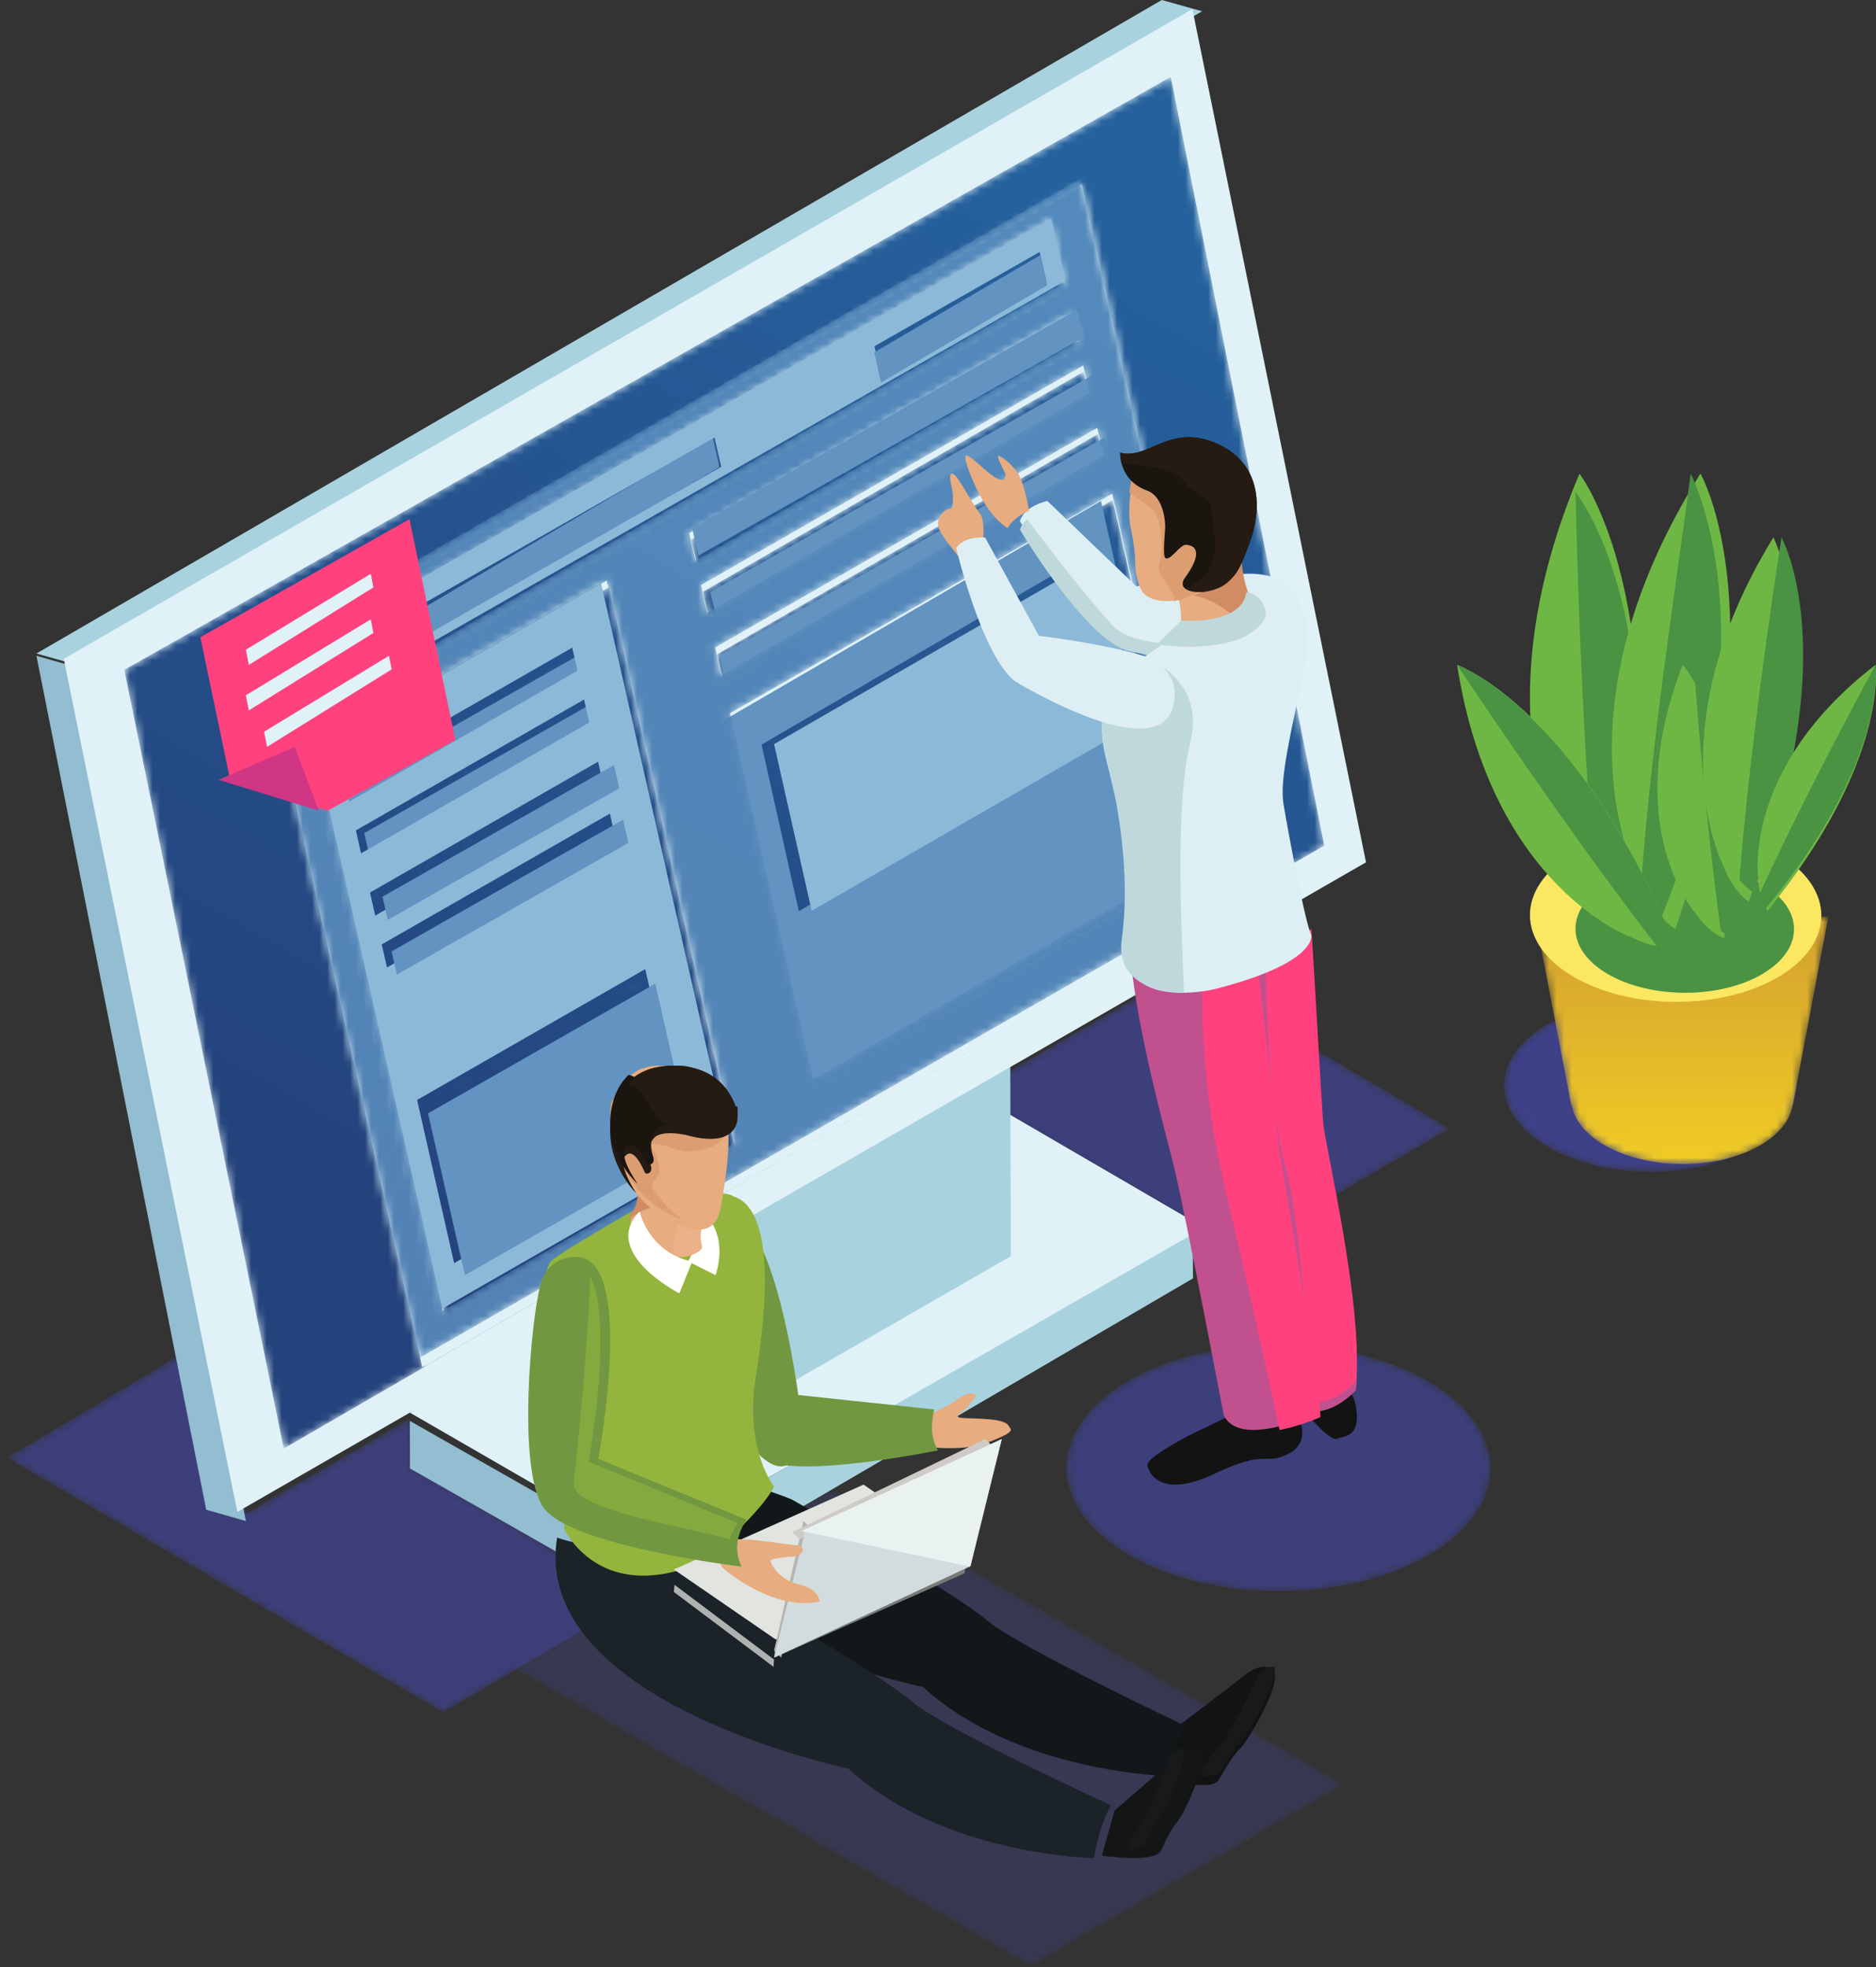 <svg xmlns="http://www.w3.org/2000/svg" xmlns:xlink="http://www.w3.org/1999/xlink" width="247" height="259" viewBox="0 0 247 259"><rect x="0" y="0" width="247" height="259" fill="#333333" stroke="none"/><defs><path id="a" d="M68.563 63.364L.195 23.974l17.165-9.889.846.49L42.426.624l67.379 38.822-41.242 23.918"/><linearGradient x1="16.72%" y1="266.277%" x2="-478.864%" y2="1332.781%" id="b"><stop stop-color="#494EDD" offset="0%"/><stop stop-color="#255E7D" offset="100%"/></linearGradient><path d="M20.723 23.576c-4.927 0-9.864-1.11-13.651-3.336-7.546-4.42-7.576-11.59-.09-16.008C10.732 2.017 15.663.909 20.596.909c4.92 0 9.842 1.101 13.603 3.305 7.568 4.437 7.59 11.618.101 16.037-3.746 2.217-8.658 3.325-13.577 3.325" id="d"/><linearGradient x1="-290.227%" y1="1031.798%" x2="-1689.642%" y2="4013.639%" id="e"><stop stop-color="#494EDD" offset="0%"/><stop stop-color="#255E7D" offset="100%"/></linearGradient><path d="M39.295.772L.796 1.387 5.428 25.56h.07c.317 1.917 1.73 3.786 4.25 5.258 5.733 3.353 14.974 3.353 20.656.006 2.497-1.471 3.896-3.34 4.19-5.264h.017L39.295.772" id="g"/><linearGradient x1="50.075%" y1="10.766%" x2="51.049%" y2="135.259%" id="h"><stop stop-color="#D6A52F" offset="0%"/><stop stop-color="#FBDD1F" offset="100%"/></linearGradient><path d="M58.319 98.307L.912 64.82l26.806-15.943 4.7 23.26 21.58-12.503.016 6.164 30.012 17.499-17.053 9.945.043.024-8.697 5.041m99.968-57.933l-.024-5.394-25.918-15.12-.017-5.617L155.66.723l35.205 20.772-32.58 18.879" id="j"/><linearGradient x1="44.415%" y1="242.46%" x2="-240.575%" y2="929.809%" id="k"><stop stop-color="#494EDD" offset="0%"/><stop stop-color="#255E7D" offset="100%"/></linearGradient><path id="m" d="M.192 11.229l-.043-.024L17.012 1.099l.096.057L.192 11.23"/><linearGradient x1="106.75%" y1="1544.987%" x2="-3049.887%" y2="8272.895%" id="n"><stop stop-color="#71759F" offset="0%"/><stop stop-color="#24536E" offset="100%"/></linearGradient><path d="M21.776 182.306L.78 79.796 138.556 1.73l20.212 101.2-136.992 79.375M126.853 15.823L18.968 78.205l21.038 93.38 107.886-62.382-21.04-93.38M45.31 158.927l-4.862-21.594 29.95-17.315 4.86 21.592-29.948 17.317M36.497 119.8l-.69-3.047 29.949-17.316.687 3.047L36.497 119.8m-1.547-6.86l-.685-3.053L64.21 92.57l.685 3.052-29.946 17.318m56.263-1.897l-4.903-21.76 42.57-24.62 4.907 21.762-42.574 24.618m-58.12-6.341l-.682-3.04L62.36 84.349l.68 3.036-29.948 17.317m-1.538-6.853l-.692-3.052 29.95-17.316.688 3.05-29.946 17.318M23.97 87.747l-1.853-8.232 100.667-58.21 1.855 8.232L23.97 87.747m54.72-38.615L24.028 80.743l.875 3.885L79.572 53.02l-.882-3.887m42.573-24.615L99.622 37.03l.873 3.887 21.647-12.519-.88-3.882M79.646 81.404l-.823-3.652.823 3.652 50.145-28.998-50.145 28.998m-3.4-15.09l-.822-3.66 50.14-29 .833 3.666-50.152 28.995m24.25-25.397l-.872-3.887 21.64-12.514.88 3.882-21.647 12.519m-8.82 93.885L80.777 86.437l50.148-28.997 10.897 48.366-50.149 28.997m37.206-70.141l-42.57 24.62 4.903 21.76 42.574-24.618-4.907-21.762m-51.09 8.51l-.822-3.654 50.145-29 .826 3.657-50.15 28.997m-34.704 92.165L26.343 91.03l38.245-22.117 16.742 74.305-38.245 22.119m27.313-45.319l-29.95 17.315 4.861 21.594 29.948-17.317-4.86-21.592m-4.641-20.581l-29.948 17.316.69 3.047 29.945-17.316-.687-3.047m-1.545-6.868l-29.946 17.318.685 3.052 29.946-17.318-.685-3.052m-1.851-8.221L32.41 101.662l.681 3.039 29.949-17.317-.681-3.036m-1.548-6.868l-29.95 17.316.692 3.052L61.5 80.53l-.688-3.05m18.833 3.924l-.823-3.652 50.147-28.997.82 3.651-50.144 28.998m-54.742 3.224l-.875-3.885 54.662-31.61.882 3.886-54.669 31.61" id="p"/><linearGradient x1="71.895%" y1="5.533%" x2="29.658%" y2="90.61%" id="q"><stop stop-color="#25619D" offset="0%"/><stop stop-color="#24427C" offset="100%"/></linearGradient><path d="M22.841 156L1.734 62.906 109.977.712l21.11 93.096L22.84 156.001M9.133 75.69l16.798 74.08 38.372-22.051-16.798-74.079-38.372 22.05m54.617-4.58l10.932 48.22 50.316-28.91-10.934-48.218L63.75 71.11m42.145-64.933L4.893 64.21l1.86 8.207 101.004-58.033-1.862-8.207M61.787 62.453l.826 3.64 50.311-28.908-.823-3.641-50.314 28.909m-1.86-8.21l.824 3.644 50.316-28.91-.828-3.644-50.312 28.91m48.757-35.753L58.377 47.401l.824 3.65 50.318-28.907-.835-3.654" id="s"/><linearGradient x1="73.996%" y1="-2.633%" x2="22.237%" y2="95.997%" id="t"><stop stop-color="#5389BB" offset="0%"/><stop stop-color="#5383B5" offset="100%"/></linearGradient><path d="M28.116 33.217c-7.14 0-14.288-1.582-19.752-4.744C-2.57 22.14-2.629 11.875 8.234 5.544 13.662 2.382 20.794.8 27.937.8c7.146 0 14.298 1.582 19.767 4.746 10.937 6.331 10.987 16.594.128 22.922-5.434 3.165-12.572 4.749-19.716 4.749" id="v"/><linearGradient x1="-99%" y1="578.741%" x2="-1074.233%" y2="2657.194%" id="w"><stop stop-color="#494EDD" offset="0%"/><stop stop-color="#255E7D" offset="100%"/></linearGradient></defs><g fill="none" fill-rule="evenodd"><g transform="translate(67.146 195.45)"><mask id="c" fill="#fff"><use xlink:href="#a"/></mask><path fill="url(#b)" opacity=".419" mask="url(#c)" d="M68.563 63.364L.195 23.974l17.165-9.889.846.49L42.426.624l67.379 38.822-41.242 23.918"/></g><g transform="translate(196.64 130.7)"><mask id="f" fill="#fff"><use xlink:href="#d"/></mask><path d="M20.723 23.576c-4.927 0-9.864-1.11-13.651-3.336-7.546-4.42-7.576-11.59-.09-16.008C10.732 2.017 15.663.909 20.596.909c4.92 0 9.842 1.101 13.603 3.305 7.568 4.437 7.59 11.618.101 16.037-3.746 2.217-8.658 3.325-13.577 3.325" fill-opacity=".5" fill="url(#e)" mask="url(#f)"/></g><g transform="translate(201.437 119.907)"><mask id="i" fill="#fff"><use xlink:href="#g"/></mask><path d="M39.295.772L.796 1.387 5.428 25.56h.07c.317 1.917 1.73 3.786 4.25 5.258 5.733 3.353 14.974 3.353 20.656.006 2.497-1.471 3.896-3.34 4.19-5.264h.017L39.295.772" fill="url(#h)" mask="url(#i)"/></g><path d="M234.13 112.438c7.539 4.463 7.562 11.684.101 16.13-7.467 4.443-19.59 4.443-27.129-.016-7.52-4.452-7.555-11.65-.092-16.097 7.463-4.445 19.613-4.454 27.12-.017" fill="#FBE762"/><path d="M231.958 116.362c5.658 3.288 5.658 8.596.057 11.882-5.584 3.276-14.684 3.276-20.336-.013-5.633-3.284-5.668-8.58-.073-11.87 5.6-3.261 14.717-3.27 20.352 0" fill="#4A9343"/><path d="M208.211 117.023s-15.072-19.535-.253-54.671c0 0 13.022 16.827 5.56 59.954 0 0-2.9-1.113-5.307-5.283" fill="#6FB744"/><path d="M207.432 64.75c.306 13.584 1.12 37.175 3.106 58.197 1.542 1.319 2.768 1.757 2.768 1.757 7.588-40.385-4.229-57.785-5.874-59.954" fill="#4A9343"/><path d="M215.991 116.29s-12.431-21.55 7.895-53.938c0 0 10.743 18.567-3.297 59.954 0 0-2.781-1.542-4.598-6.015" fill="#6FB744"/><path d="M222.597 62.352c-1.712 13.45-5.518 36.806-6.772 57.827 1.244 1.525 2.304 2.127 2.304 2.127 15.132-36.326 5.66-57.587 4.468-59.954" fill="#4A9343"/><path d="M214.815 123.404s-18.383-6.451-22.97-35.872c0 0 15.847 5.543 28.776 37.107 0 0-2.434.492-5.806-1.235" fill="#6FB744"/><path d="M191.845 87.532c5.886 8.817 16.242 23.996 26.304 37.03 1.52.263 2.472.08 2.472.08-12.14-29.492-26.83-36.32-28.776-37.11" fill="#4A9343"/><path d="M223.426 120.486s-10.333-11.315-1.874-32.954c0 0 8.917 9.741 5.472 35.973 0 0-1.917-.574-3.598-3.02" fill="#6FB744"/><path d="M223.02 87.532c.59 8.19 1.774 22.386 3.554 34.994.934.751 1.667.979 1.667.979 3.135-24.543-4.209-34.71-5.222-35.973" fill="#4A9343"/><path d="M226.85 113.843s-9.136-17.421 6.64-43.098c0 0 7.9 15.02-3.234 47.963 0 0-2.081-1.263-3.407-4.865" fill="#6FB744"/><path d="M234.557 70.745c-1.619 10.48-4.228 28.697-5.542 45.083 1.007 1.2 1.88 1.681 1.88 1.681 11.343-30.105 4.627-44.89 3.662-46.764" fill="#4A9343"/><path d="M231.5 115.627s-2.203-14.499 15.427-28.095c0 0 1.94 12.482-14.201 32.375 0 0-1.17-1.435-1.225-4.28" fill="#6FB744"/><path d="M246.951 87.532c-3.85 7.052-10.354 19.383-15.538 30.717.363 1.107.825 1.658.825 1.658 15.537-18.64 14.865-30.803 14.713-32.375" fill="#4A9343"/><g opacity=".419" transform="translate(0 127.102)"><mask id="l" fill="#fff"><use xlink:href="#j"/></mask><path d="M58.319 98.307L.912 64.82l26.806-15.943 4.7 23.26 21.58-12.503.016 6.164 30.012 17.499-17.053 9.945.043.024-8.697 5.041m99.968-57.933l-.024-5.394-25.918-15.12-.017-5.617L155.66.723l35.205 20.772-32.58 18.879" fill="url(#k)" mask="url(#l)"/></g><g transform="translate(67.146 208.639)"><mask id="o" fill="#fff"><use xlink:href="#m"/></mask><path fill="url(#n)" mask="url(#o)" d="M.192 11.229l-.043-.024L17.012 1.099l.096.057L.192 11.23"/></g><path fill="#93BDD0" d="M53.956 187.056l.018 6.262 31.157 17.719-.032-6.265-31.143-17.716"/><path fill="#A9D2DF" d="M83.932 204.618l.032 6.419 73.109-42.74-.028-6.422-73.113 42.743"/><path fill="#E0F2F7" d="M53.956 185.97l30.951 17.873 73.365-42.078-30.953-17.876-73.363 42.082"/><path d="M53.956 185.856l22.559-13.04.021 7.76-22.58 5.28m65.673-15.353l12.607-7.287-.05-16.929 26.086 15.18-38.643 9.036" fill="#E0F2F7"/><path fill="#93BDD0" d="M83.932 190.653l-5.826-3.167-.17-56.787 5.811 3.169.185 56.785"/><path fill="#BABEC4" d="M83.412 135.495l-5.475-3.234 49.676-29.14 5.48 3.238-49.68 29.136"/><path fill="#A9D2DF" d="M132.919 107.917l.173 57.458L82.91 194.25l-.176-57.452 50.186-28.881"/><path fill="#93BDD0" d="M32.374 200.245l-5.223-1.488L4.796 86.333l5.217 1.49 22.36 112.422"/><path fill="#A9D2DF" d="M10.112 87.532l-5.316-1.497L152.963 0l5.309 1.485-148.16 86.047"/><path fill="#E0F2F7" d="M156.996 1.2l22.858 112.323-148.607 85.523L8.393 86.731 156.996 1.199"/><g transform="translate(15.587 8.394)"><mask id="r" fill="#fff"><use xlink:href="#p"/></mask><path d="M21.776 182.306L.78 79.796 138.556 1.73l20.212 101.2-136.992 79.375M126.853 15.823L18.968 78.205l21.038 93.38 107.886-62.382-21.04-93.38M45.31 158.927l-4.862-21.594 29.95-17.315 4.86 21.592-29.948 17.317M36.497 119.8l-.69-3.047 29.949-17.316.687 3.047L36.497 119.8m-1.547-6.86l-.685-3.053L64.21 92.57l.685 3.052-29.946 17.318m56.263-1.897l-4.903-21.76 42.57-24.62 4.907 21.762-42.574 24.618m-58.12-6.341l-.682-3.04L62.36 84.349l.68 3.036-29.948 17.317m-1.538-6.853l-.692-3.052 29.95-17.316.688 3.05-29.946 17.318M23.97 87.747l-1.853-8.232 100.667-58.21 1.855 8.232L23.97 87.747m54.72-38.615L24.028 80.743l.875 3.885L79.572 53.02l-.882-3.887m42.573-24.615L99.622 37.03l.873 3.887 21.647-12.519-.88-3.882M79.646 81.404l-.823-3.652.823 3.652 50.145-28.998-50.145 28.998m-3.4-15.09l-.822-3.66 50.14-29 .833 3.666-50.152 28.995m24.25-25.397l-.872-3.887 21.64-12.514.88 3.882-21.647 12.519m-8.82 93.885L80.777 86.437l50.148-28.997 10.897 48.366-50.149 28.997m37.206-70.141l-42.57 24.62 4.903 21.76 42.574-24.618-4.907-21.762m-51.09 8.51l-.822-3.654 50.145-29 .826 3.657-50.15 28.997m-34.704 92.165L26.343 91.03l38.245-22.117 16.742 74.305-38.245 22.119m27.313-45.319l-29.95 17.315 4.861 21.594 29.948-17.317-4.86-21.592m-4.641-20.581l-29.948 17.316.69 3.047 29.945-17.316-.687-3.047m-1.545-6.868l-29.946 17.318.685 3.052 29.946-17.318-.685-3.052m-1.851-8.221L32.41 101.662l.681 3.039 29.949-17.317-.681-3.036m-1.548-6.868l-29.95 17.316.692 3.052L61.5 80.53l-.688-3.05m18.833 3.924l-.823-3.652 50.147-28.997.82 3.651-50.144 28.998m-54.742 3.224l-.875-3.885 54.662-31.61.882 3.886-54.669 31.61" fill="url(#q)" mask="url(#r)"/></g><path d="M147.824 95.15l-4.916-21.925-42.643 24.803 4.91 21.923 42.649-24.802m-53.1.013l50.233-29.213 10.917 48.727-50.236 29.213-10.915-48.727M144.248 49.162l.835 3.625-50.728 28.75-.83-3.623 50.723-28.752M78.443 92.329l.693 3.041-30.482 17.343-.693-3.044 30.482-17.34M76.038 86.333l.7 3.052-30.471 17.333-.704-3.053 30.475-17.332" fill="#6293C1"/><path d="M77.577 95.116l-.683-3.02-30.04 17.224.683 3.023 30.04-17.227m1.861 8.194l-.687-3.036-30.038 17.23.687 3.035 30.038-17.229m-3.407-15.013l-.69-3.034L45.3 102.49l.694 3.036 30.037-17.23m4.959 21.842l-.69-3.032-30.04 17.227.692 3.032 30.038-17.227m8.84 38.925l-4.873-21.481-30.042 17.225 4.876 21.482 30.04-17.226m-49.064-50.32l38.362-22.002 16.793 73.921-38.362 22.005-16.793-73.924" fill="#8DB9D8"/><path fill="#6293C1" d="M145.451 57.556l.83 3.62-50.725 28.755-.833-3.622 50.728-28.753M93.848 57.556l.875 3.939-54.286 32.033-.869-3.937 54.28-32.035"/><g transform="translate(32.374 22.782)"><mask id="u" fill="#fff"><use xlink:href="#s"/></mask><path d="M22.841 156L1.734 62.906 109.977.712l21.11 93.096L22.84 156.001M9.133 75.69l16.798 74.08 38.372-22.051-16.798-74.079-38.372 22.05m54.617-4.58l10.932 48.22 50.316-28.91-10.934-48.218L63.75 71.11m42.145-64.933L4.893 64.21l1.86 8.207 101.004-58.033-1.862-8.207M61.787 62.453l.826 3.64 50.311-28.908-.823-3.641-50.314 28.909m-1.86-8.21l.824 3.644 50.316-28.91-.828-3.644-50.312 28.91m48.757-35.753L58.377 47.401l.824 3.65 50.318-28.907-.835-3.654" fill="url(#t)" mask="url(#u)"/></g><path fill="#8DB9D8" d="M149.879 95.086l-4.957-21.942-43.005 24.823 4.953 21.94 43.009-24.821"/><path fill="#6293C1" d="M142.684 44.401L91.96 73.144l-.833-3.63 50.717-28.745zM86.272 129.5l4.854 21.293-29.915 17.077-4.857-21.295L86.272 129.5"/><path d="M137.774 37.019l-.884-3.854-21.766 12.42.878 3.86 21.772-12.426zM94.958 61.456l-.887-3.858-54.979 31.376.88 3.856 54.986-31.374zm43.462-32.678l1.866 8.17L39.034 94.728l-1.864-8.17 101.25-57.78z" fill="#8DB9D8"/><path fill="#6293C1" d="M80.837 100.722l.697 3.052-30.477 17.332-.698-3.053 30.478-17.33M82.033 107.917l.7 3.05-30.477 17.334-.698-3.05 30.475-17.334"/><path fill="#FF427E" d="M59.951 97.427l-16.788 9.29-7.686-2.279-5.148-1.645-3.95-18.902 27.535-15.544z"/><path fill="#D03684" d="M28.777 102.662l10.041-4.338 3.148 8.394-13.19-4.056"/><path fill="#E0F2F7" d="M48.816 75.542l.344 1.794-16.395 10.196-.391-1.995 16.442-9.995M48.814 81.537l.346 1.793-16.402 10.198-.384-1.994 16.44-9.997M51.216 86.333l.342 1.793-16.395 10.198-.391-1.992 16.444-9.999"/><g opacity=".419" transform="translate(140.286 176.264)"><mask id="x" fill="#fff"><use xlink:href="#v"/></mask><path d="M28.116 33.217c-7.14 0-14.288-1.582-19.752-4.744C-2.57 22.14-2.629 11.875 8.234 5.544 13.662 2.382 20.794.8 27.937.8c7.146 0 14.298 1.582 19.767 4.746 10.937 6.331 10.987 16.594.128 22.922-5.434 3.165-12.572 4.749-19.716 4.749" fill="url(#w)" mask="url(#x)"/></g><path d="M171.298 80.1s-.438-4.91-7.524-4.554c-7.1.358-14.162 1.64-14.162 1.64L137.899 65.95s-3.057.639-3.608 2.673c0 0 8.093 13.615 13.899 15.8 0 0 25.54 6.44 23.108-4.322" fill="#DDEFF4"/><path d="M135.49 67.264s-.59-3.787-1.584-5.132c-.988-1.335-1.986-1.965-2.396-2.125-.417-.159.471 1.607.776 2.166.297.56.157 2.142-2.714-.446-2.866-2.592-2.438-1.675-2.468-1.338-.032.337 1.926 6.798 5.553 9.157 0 0 .647-1.396 2.833-2.282" fill="#E7AC7F"/><path d="M148.206 85.615c-5.813-2.195-13.915-15.878-13.915-15.878.161-.57.511-1.021.94-1.39 1.942 2.591 7.658 10.134 11.356 14.083 4.505 4.812 24.801.945 24.874.782-1.005 8.032-23.255 2.403-23.255 2.403" fill="#BFD8DC"/><path d="M168.8 178.716s-2.819.65-1.979 2.182c.836 1.52 4.345 3.648 4.865 4.617.525.96 3.534 4.308 4.368 3.905.836-.405 3.128-.098 2.49-4.157-.628-4.053-5.955-7.042-9.744-6.547" fill="#121312"/><path d="M170.748 185.934s2.18 3.813-1.085 5.449c-3.272 1.642-2.665-.741-9.813 2.661-7.147 3.405-8.775-.333-8.772-1.24-.003-.908 4.708-3.47 6.268-4.22 1.566-.756 4.513-2.16 4.513-2.16l8.925-1.767-.036 1.277" fill="#121312"/><path d="M171.822 122.306s2.215 24.317 2.46 27.057c.24 2.737 5.25 24.052 4.239 33.641 0 0-4.89 5.782-10.103.882 0 0-3.919-26.89-5.835-32.863-1.907-5.983-3.112-24.669-3.112-24.669l12.351-4.048" fill="#C1508F"/><path d="M167.144 150.897s5.371 30.856 5.516 35.428c0 0-9.6 4.39-11.547-.073 0 0-5.16-27.072-6.546-32.668-1.388-5.6-6.315-23.03-5.858-32.558.45-9.523 14.693-1.677 14.693-1.677s1.907 15.836 3.742 31.548z" fill="#C1508F"/><path d="M173.86 186.549c-.145-4.575-5.476-35.446-5.476-35.446-1.225-10.583-2.7-22.974-3.384-28.797l-6.532 2.623s-1.308 14.289 2.83 31.518c3.191 13.341 6.047 26.524 7.175 31.808 2.769-.508 5.386-1.706 5.386-1.706" fill="#FF427E"/><path d="M178.519 181.819c1.023-9.638-4.042-31.06-4.285-33.81-.236-2.623-1.386-23.587-1.574-25.703l-5.993 3.299s-.164 17.624 2.455 27.43c2.396 8.92 2.956 26.641 4.176 31.622 3.022-.262 5.221-2.838 5.221-2.838" fill="#FF427E"/><path d="M168.297 76.74s5.436 1.986 3.506 11.017c-1.93 9.027-3.347 14.888-2.812 18.107.54 3.227 2.728 15.138 3.66 17.279 0 0 .816 3.683-12.946 7.128 0 0-12.443 2.869-11.223-6.243 1.228-9.128-1.591-18.616-2.317-21.99-.734-3.376-3.568-9.97 4.492-15.54 8.05-5.57 12.119-9.48 17.64-9.757" fill="#DDEFF4"/><path d="M162.298 73.145s-.03 4.73 1.787 7.472c1.649 2.486-8.446 6.147-8.944 3.72-.053-.258 1.507-4.516-1.502-8.983-1.566-2.34 8.659-2.21 8.659-2.21" fill="#E7AC7F"/><path d="M165.275 79.877c-1.431-2.067-1.782-5.235-1.86-6.733l-7.541 4.948.01.02c.295.038 5.84.812 7.447 4.624 1.564-.872 2.576-1.945 1.944-2.86" fill="#D08C63"/><path d="M149.417 62.146s-1.26 4.235-.486 7.691c.82 3.721.315 4.542.77 6.187.19.701.374 1.774 1.206 2.367 1.36.989 3.953 1.136 7.254-.413 3.99-1.878 7.735-7.736 5.369-12.386-2.36-4.655-8.32-8.061-14.113-3.446" fill="#E7AC7F"/><path d="M163.068 70.884c-2.09-4.235-6.626-9.09-6.622-9.372 0-.176-1.406-.85-2.99-1.558-1.38.242-2.823.901-4.248 2.113 0 0-.318 1.146-.528 2.736 1.068.953 3.126 1.941 3.514 2.806.924 2.035.9 5.284.43 6.77-.472 1.484 2.31 3.274 1.915 4.588l.004.172c.903-.172 1.905-.495 2.99-1.033 2.428-1.22 4.758-4.082 5.535-7.222" fill="#DC9D71"/><path d="M147.482 59.596s-.181 3.645 3.535 4.983c2.23.798 2.427 4.24 2.395 4.887-.03.652-.328 3.6-.024 3.942.571.656 1.976-1.753 2.774-1.688 2.055.162 1.484 2.123-.115 4.296-1.702 2.301 3.486 2.585 5.645.596 1.154-1.054 1.547-1.656 2.826-5.124 1.853-5.05 1.33-10.806-4.648-13.237-5.975-2.422-8.734 2.336-12.388 1.345" fill="#1B1510"/><path d="M161.692 76.526c1.154-1.05 1.547-1.648 2.826-5.1 1.853-5.028 1.33-10.758-4.649-13.178-5.974-2.411-8.733 2.325-12.387 1.339 0 0-.03.616.19 1.43 1.82.087 6.812.498 8.302 2.457 1.849 2.41 3.47 1.38 3.704 4.607.228 3.108 1.484 7.066-3.516 9.4 2.088 1.172 4.693-.181 5.53-.955" fill="#251B13"/><path d="M155.554 81.706l-3.277 3.142s11.621 1.79 14.303-3.58c.374-.76-.485-3.086-2.507-3.328 0 0 .126 4.129-8.519 3.766M147.693 123.677c1.253-9.2-.769-18.458-1.511-21.857-.743-3.367-3.573-9.913 4.365-15.487 3.155 1.432 7.855 4.734 6.172 11.397-2.083 8.234-1.1 25.486-.83 32.97-3.588 0-8.962-1.38-8.196-7.023" fill="#BFD8DC"/><path d="M129.426 71.044s.338-2.652-.477-3.542c-.816-.892-2.598-4.555-3.36-5.05-.762-.498-.466.967-.235 1.937.23.97.09 2.858-.241 2.622-.328-.235-1.86.882-1.579 2.245.282 1.363 2.464 3.567 2.506 3.862.042.295 3.386-2.074 3.386-2.074" fill="#E7AC7F"/><path d="M154.625 91.96s.93-4.424-5.26-5.978c-6.185-1.552-12.589-2.28-12.589-2.28l-7.073-12.944s-2.795-.24-3.805 1.401c0 0 3.332 14.087 7.738 17.53 0 0 20.222 12.368 20.99 2.27" fill="#DDEFF4"/><path d="M157.123 226.626s-4.45 3.324-3.52 6.796c0 0 1.493 1.407 2.886-1.075 1.398-2.485 2.866-5.798.634-5.72" fill="#101312"/><path d="M153.476 234.083s6.06 2.034 7.079.104c1.023-1.924 2.145-3.468 2.878-4.16.747-.701 5.742-8.895 4.103-10.205-1.653-1.304-4.042 1.02-4.76 1.587-.717.58-8.333 6.337-8.333 6.337l-.967 6.337" fill="#121312"/><path d="M104.268 197.413s21.02 11.93 25.787 15.99c3.947 3.357 25.819 13.717 25.819 13.717s-1.031 2.05-1.776 6.7c0 0-19.981-.287-32.555-11.717 0 0-42.194-8.7-38.592-30.251 0 0 13.91 2.481 21.317 5.561" fill="#12171A"/><path d="M163.643 228.884c.636-.616 4.5-7.105 4.205-9.427-.69-.1-1.789.023-2.414 1.534-.96 2.34-3.906 7.689-4.446 8.374-.458.584-3.098 3.143-2.67 4.44 1.164.07 2.195-.095 2.56-.805.983-1.904 2.06-3.431 2.765-4.116" fill="#181919"/><path d="M145.083 244.297s7.064 1.058 7.805-.71c.751-1.764 1.62-3.197 2.215-3.87.602-.666 4.363-8.217 2.785-9.233-1.573-1.015-3.51 1.209-4.101 1.763-.596.557-7.046 6.116-7.046 6.116l-1.658 5.934" fill="#141515"/><path d="M152.948 238.716c.498-.581 3.317-6.514 2.88-8.491-.609-.03-1.545.166-1.961 1.524-.649 2.097-2.76 6.965-3.175 7.603-.345.538-2.417 2.973-1.942 4.06 1.003-.036 1.882-.264 2.138-.903.699-1.73 1.507-3.134 2.06-3.793" fill="#181919"/><path d="M95.104 159.502s-4.139.486-3.973 4.963c.166 4.473 4.51 23.805 9.503 27.645 4.986 3.837 4.88-5.3 4.88-5.3s-3.064-28.291-10.41-27.308" fill="#719840"/><path d="M99.806 195.45s-3.472 10.31-5.266 12.555c0 0 20.883 12 25.617 16.082 3.922 3.375 26.125 13.593 26.125 13.593s-1.494 2.257-2.242 6.931c0 0-19.85-.285-32.344-11.777 0 0-41.916-8.747-38.339-30.415 0 0 13.87 5.526 26.449-6.97" fill="#1B2328"/><path d="M83.871 159.091s-11.259 6.386-11.506 7.163c-.247.772-1.55 1.386 2.146 10.227 0 0 3.49 7.806 1.005 17.408-1.443 5.56-1.214 7.44-1.214 7.44s4.373 9.458 16.814 4.84c2.51-.932 9.526-7.684 10.801-10.465 0 0-3.955-4.911-2.4-14.5 1.555-9.591 2.435-22.04-2.958-23.696 0 0-1.373-1.672-12.688 1.583" fill="#94B53D"/><path d="M86.33 157.079s7.683 3.688 4.257 8.976l3.618 1.815s3.539-9.25-7.875-10.791" fill="#FFFFFE"/><path d="M82.733 152.282s2.932 4.584.612 7.672c-1.3 1.73 1.76 5.828 6.976 5.5 0 0 2.337-.588 2.097-1.457-.54-1.978.232-3.09 1.064-4.605.823-1.511-10.749-7.11-10.749-7.11" fill="#E7AC7F"/><path d="M83.023 159.938c-.161.214-.258.467-.29.738 2.051-2.124 5.995-2.28 5.995-2.28l-5.208-5.854c-.201-.1-.373-.183-.523-.26l-.161.522c.753 1.501 1.998 4.749.187 7.134" fill="#D08C63"/><path d="M92.319 163.923c-.54-3.268.252-3.217 1.16-4.795.244-.43-.528-1.181-1.776-2.05-.308.226-.618.56-.929 1.026-2.202 3.338-2.187 5.946-1.928 7.335.39.022.788.062 1.185 0 .683-.1 2.453-.508 2.288-1.516" fill="#EBB289"/><path d="M80.715 150.337s1.3 6.236 5.442 9.065c3.664 2.509 7.94 4.157 8.723-.38.627-3.612 2.339-12.796-.738-14.644-3.961-2.372-5.416-5.305-9.998-3.555 0 0-5.239 2.496-3.429 9.514" fill="#E7AC7F"/><path d="M80.728 149.57s.498 5.376 5.637 9.19c1.104.813 2.519 1.466 3.61 1.916-2.006-1.475-2.21-1.934-3.766-3.746s2.314-1.113-.333-5.747c-.897-1.581 3.514.457 4.5.429 5.874-.15 5.433-3.509 5.546-4.933-.12-.627-.28-1.21-.48-1.738l-.556-1.068-.2-.288a19.702 19.702 0 0 0-1.904-2.094c-2.514.054-9.661.209-9.805.246-.098.023-1.325 1.696-2.464 3.282-.265 1.242-.265 2.747.215 4.55" fill="#DC9D71"/><path d="M83.764 157.079s-4.723-4.461-3.083-10.86c0 0 .881-5.145 6.442-5.83 2.651-.321 7.759-.155 9.788 5.354.63 1.721.203 5.49-6.367 3.733-.942-.251-3.438-.59-4.321.233-.882.822-.981 2.358-.556 3.664.374 1.143-.607 1.268-.745 1.021-.136-.242-1.398-3.508-2.586-2.231-1.072 1.154 1.316 4.696 1.428 4.916" fill="#251B13"/><path d="M83.96 155.88c-.12-.218-2.643-3.722-1.51-4.865 1.256-1.263 2.59 1.969 2.734 2.208.146.244 1.183.121.788-1.01-.45-1.292-.345-2.813.587-3.626.845-.74 3.16-.367 4.567-.23-1.149-.708-3.446-.958-4.266-2.806-1.092-2.472-2.64-3.627-4.093-4.06-1.699 1.656-2.066 3.643-2.066 3.643-1.734 6.332 3.259 10.746 3.259 10.746" fill="#1B1510"/><path d="M84.221 159.477s1.037 5.277 6.905 6.627l-1.677 4.165s-10.519-5.363-5.228-10.792" fill="#FFFFFE"/><path d="M97.082 145.639s.958 5.923-6.588 3.777c0 0-3.773-1.004-5.291-4.499-.321-.745-1.194-1.979-2.47-2.111 0 0 2.006-2.85 7.201-2.481 2.446.173 4.982 2.547 5.61 2.933.623.387-.386 2.86 1.538 2.38" fill="#251B13"/><path d="M121.102 190.337s5.44.976 9.153-.504c3.717-1.477 2.819-1.598 2.532-2.137-.622-1.172-5.523-.848-6.43-1.077-.904-.23.758-.916 1.128-1.512.365-.599 1.228-1.297.928-1.494-.29-.193-1.046-.394-2.426.656-1.381 1.055-4.86 2.483-4.86 2.483l-.025 3.585" fill="#E7AC7F"/><path d="M123.003 185.551s-.305 1.071-.297 2.5c.02 1.728.794 2.89.794 2.89s-17.992 3.684-22.562 1.316c0 0-4.419-6.949 2.342-8.799l19.723 2.093" fill="#719840"/><path fill="#AEB2B1" d="M88.805 208.639l-.077.95 13.113 9.842.076-.953-13.112-9.84"/><path fill="#767B79" d="M101.996 217.346l-.079.885 25.093-11.106.087-.884-25.101 11.105"/><path fill="#E2E4DF" d="M88.728 206.623l13.402 9.21 24.967-11.171-13.4-9.213-24.969 11.174"/><path fill="#B6B5B1" d="M106.714 201.19l-.93-.945-3.867 17.049.933.937 3.864-17.041"/><path fill="#CECBC6" d="M130.694 190.389l-.97-.935-25.408 12.248.97.942 25.408-12.255"/><path fill="#D2DCDE" d="M106.02 201.512l-4.103 16.72 25.876-12.054 4.1-16.724-25.873 12.058"/><path fill="#EAF1F1" d="M105.515 201.557l22.198 4.684 4.18-16.787-26.378 12.103"/><path d="M95.56 206.745s6.24 5.357 12.353 4.101c0 0-.01-1.65-2.721-2.265-2.72-.617-3.756-2.774-3.734-3.105.018-.333 2.15-.52 3.102-.564.96-.05 2.1-1.403-.218-1.556-2.323-.152-6.286-1.07-8.546-.56 0 0-2.247 2.5-.236 3.95" fill="#E7AC7F"/><path d="M76.4 165.518s-4.013-.728-5.237 3.62c-1.217 4.35-3.106 24.171.365 29.29 3.47 5.123 26.107 7.813 26.107 7.813-1.626-3.375.685-6.164.685-6.164l-19.546-8.015s4.777-25.385-2.375-26.544" fill="#719840"/><path d="M77.491 192.43l19.63 8.092s-.657.834-1.026 2.122c-4.463-1.4-20.934-3.815-20.55-7.316 1.973-18.027 2.155-27.458 2.155-27.458l.73 2.148c1.827 7.621-.939 22.412-.939 22.412" fill="#84AA3F"/><path fill="#6293C1" d="M136.999 33.574l.89 3.974-21.9 12.813-.882-3.978 21.892-12.809"/></g></svg>